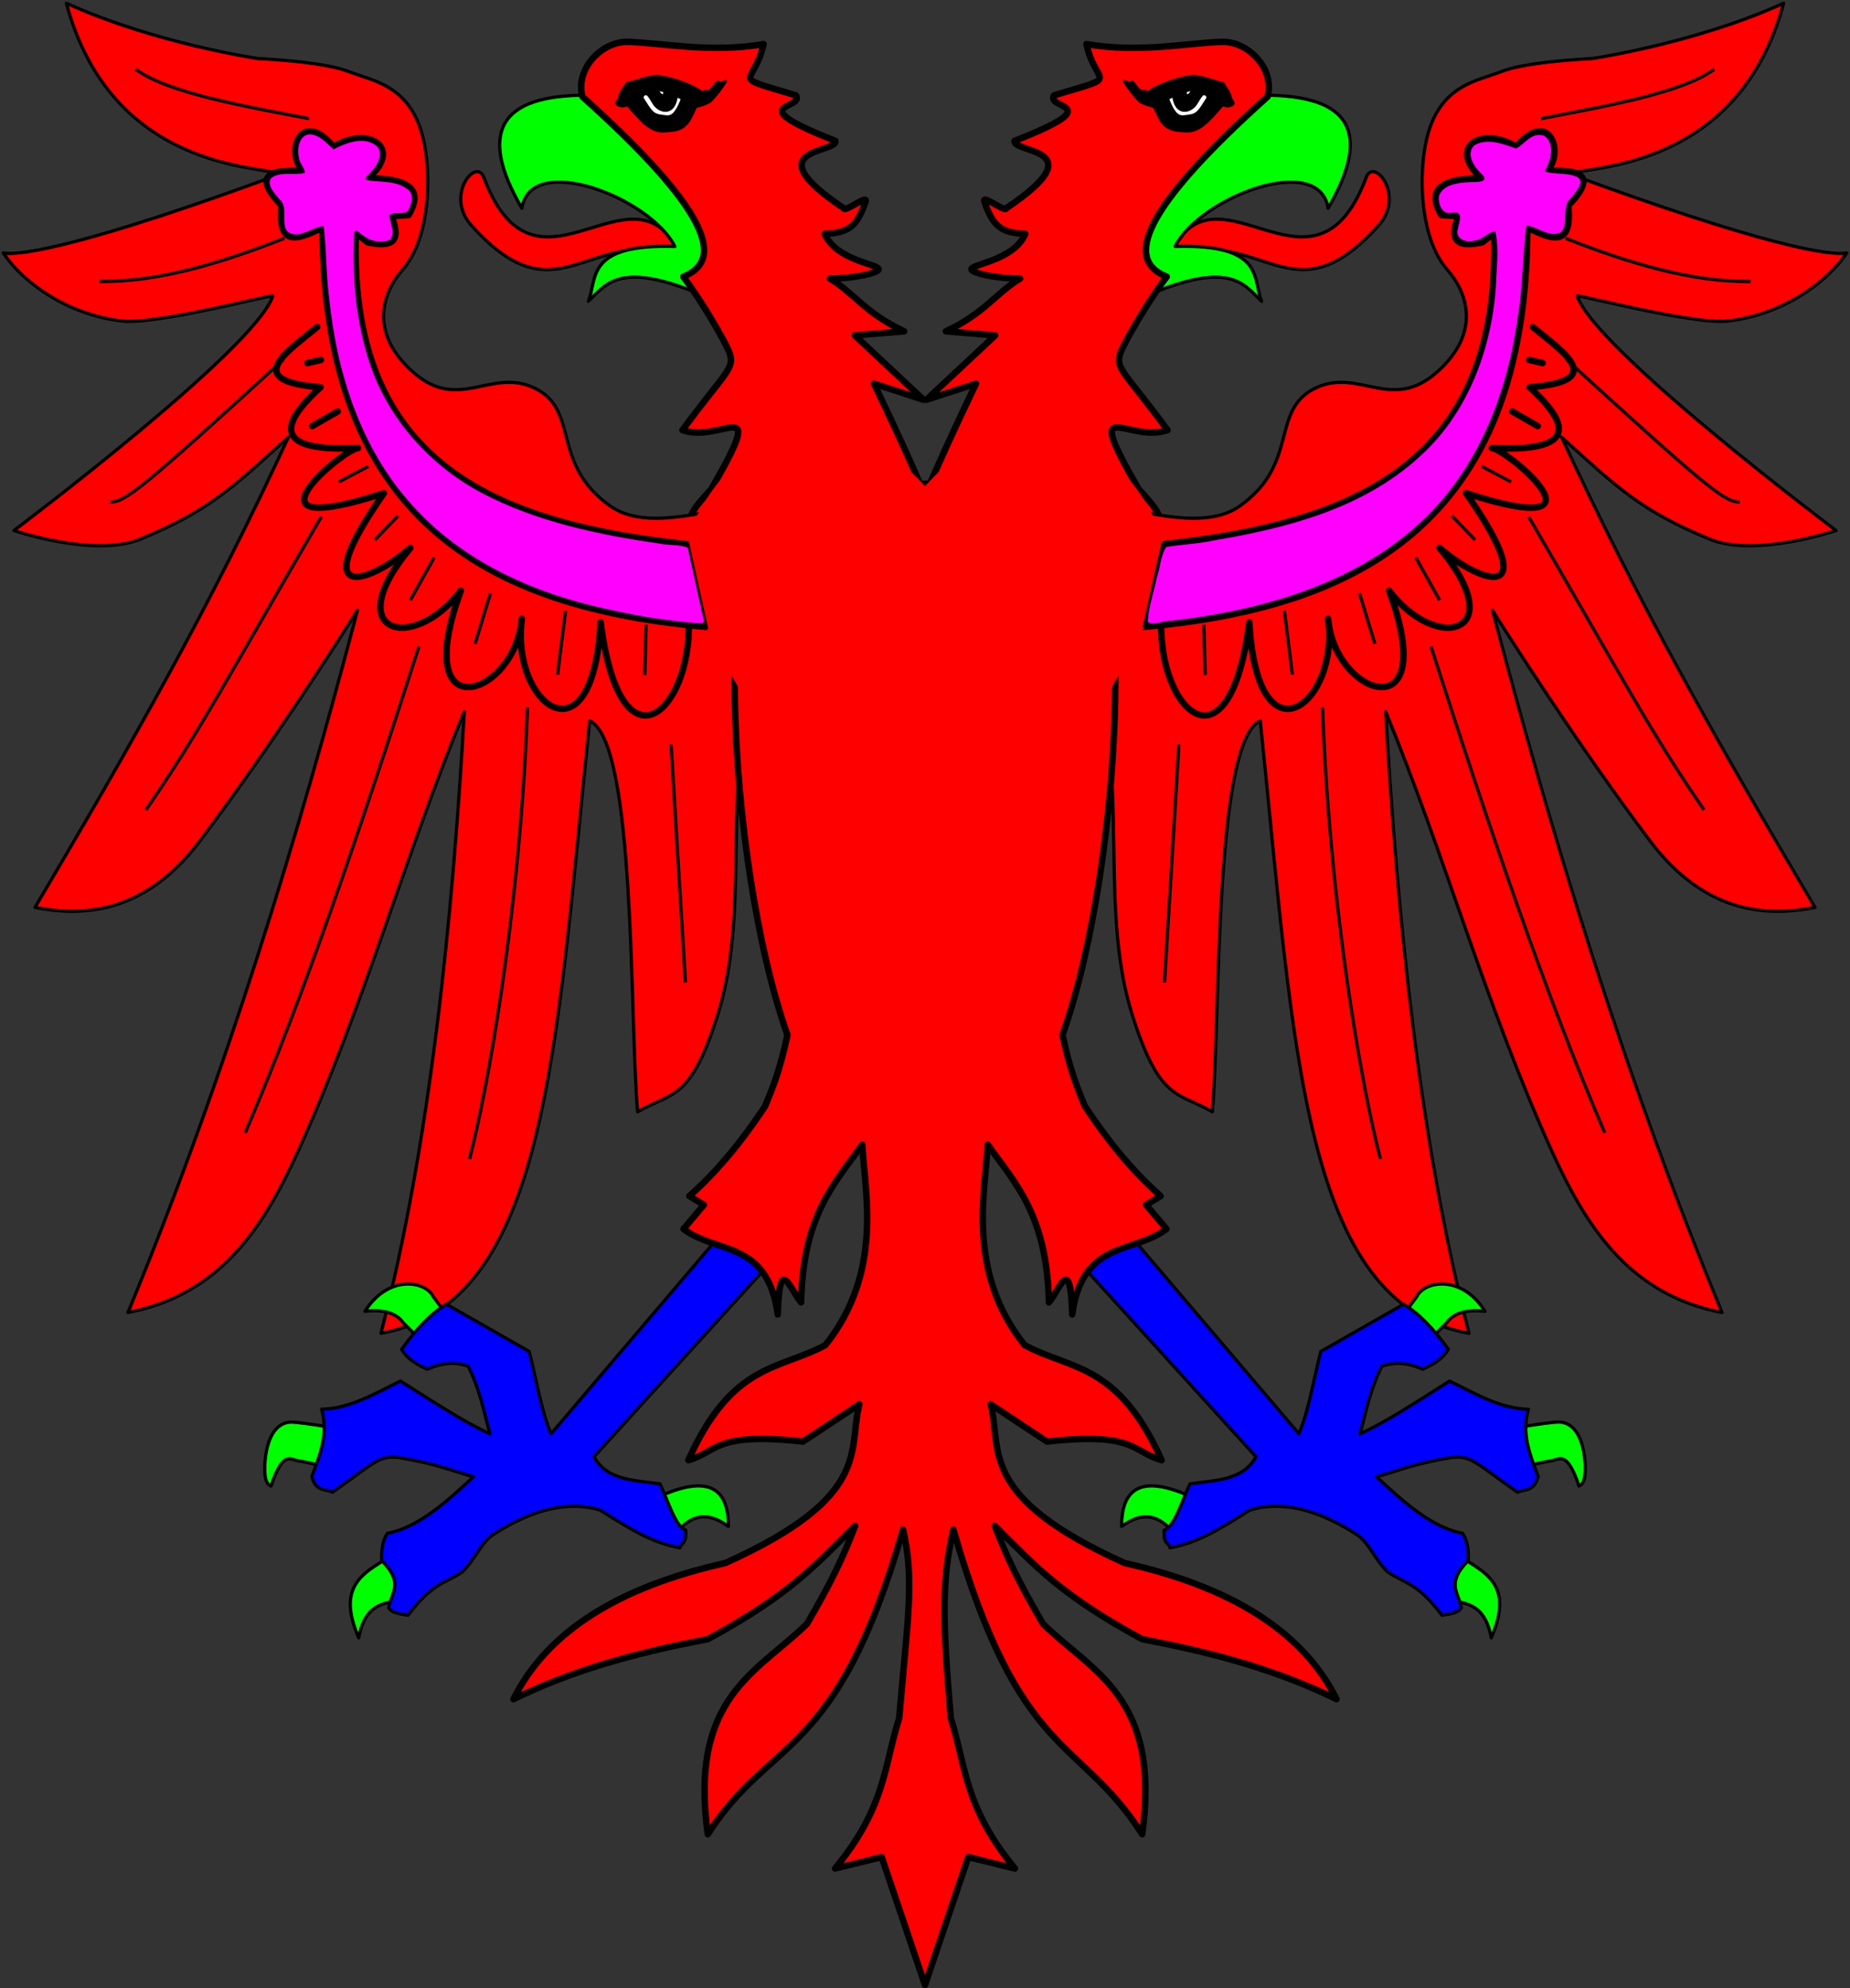 <?xml version="1.0" encoding="UTF-8" standalone="no"?>
<!-- Created with Inkscape (http://www.inkscape.org/) -->

<svg
   version="1.1"
   width="571.754"
   height="614.584"
   id="svg3044"
   xmlns="http://www.w3.org/2000/svg"
   xmlns:svg="http://www.w3.org/2000/svg"
   xmlns:rdf="http://www.w3.org/1999/02/22-rdf-syntax-ns#"
   xmlns:cc="http://creativecommons.org/ns#"
   xmlns:dc="http://purl.org/dc/elements/1.1/">
  <rect width="100%" height="100%" fill="#333333" stroke="none"/>
  <defs
     id="defs3046" />
  <g
     transform="translate(-14.132,-406.81)"
     id="layer1">
    <g
       transform="translate(0.009,392.362)"
       id="g5007">
      <g
         transform="matrix(-1,0,0,1,596.76,4.069)"
         id="use4688"
         style="fill:#ff0000;stroke:#000000;stroke-linejoin:round">
        <g
           id="g891">
          <g
             id="langued-2">
            <path
               d="m 219.94,88.611 c 4.07,1.022 5.41,-10.567 -3.71,-6.754 -15.74,-14.861 -41.41,22.283 -55.95,-16.939 -2.53,-5.633 -11.85,6.042 -3.75,15.075 26.27,29.267 34.96,1.461 63.41,8.618 z"
               id="path881" />
          </g>
          <g
             id="beaked-2">
            <path
               d="m 233.62,50.407 -4.72,51.623 c -26.35,-11.393 -30.5,-3.991 -36.19,1.5 2.86,-6.702 -1.22,-17.823 26.74,-16.971 C 211.8,71.384 174.86,57.285 172.18,74.75 158.51,51.271 165.27,39.638 192.43,39.824 Z"
               id="path883"
               style="fill:#00ff00" />
          </g>
          <path
             d="m 247.82,210.3 c 11.77,26.15 23.05,35.83 20.44,35.63 30.33,17.46 40.25,21.05 43.9,22.97 -15.29,-68.4 22.77,-27.51 -31.17,-139.93 l 15.34,4.99 -21.27,-19.91 15.27,-1.26 c -12.05,-5.6 -15.41,-11.75 -22.95,-16.282 8.81,-0.122 14.26,-1.831 14.94,-2.657 1.44,-1.755 -12.95,-2.567 -16.56,-11.203 7.19,-0.224 9.99,-2.138 12.64,-9.957 0.82,-2.389 -6.6,3.519 -6.73,2.071 C 243.55,55.92 269.84,57.799 269.08,53.931 239.18,42.215 259.74,44.22 256.86,39.853 235.46,33.386 244,37.268 246.87,24.006 c -16.75,2.892 -31.56,-0.477 -42.08,-0.683 -7.6,-0.156 -16.2,8.001 -13.91,16.934 39.5,35.454 44.01,50.595 31.16,55.653 5.79,7.54 13.04,20.21 14.22,23.29 1.99,5.18 -1.22,6.07 -14.45,24.14 12.37,4.32 26.68,-12.66 8.87,18.32 -14.19,14.92 -0.6,8.58 6.09,7.77 0,10.89 1.66,17.83 -15.84,28.38 z"
             id="path885"
             style="color:#000000;fill:#ff0000;stroke-width:2;stroke-linecap:round" />
          <path
             d="m 223.09,41.543 -9.16,-7.264 -5.94,7.38 8.72,7.89 z"
             id="path887"
             style="fill:#ffffff;stroke:none" />
          <path
             d="m 232.77,35.735 c 0.34,0.517 1.36,0.463 2.29,-0.161 -1.25,1.977 -2.67,3.987 -4.83,6.139 -1.53,0.865 -2.94,1.255 -4.31,1.547 -0.77,1.454 -1.69,3.75 -2.47,4.745 -1.98,2.534 -3.97,2.587 -6.95,2.821 -4.25,0.333 -6.96,-2.615 -11.47,-7.896 -0.27,-0.308 -1.78,0.285 -1.98,0.189 -0.46,-0.229 -1.86,-0.24 -1.41,-1.177 0.17,-0.354 0.73,-0.867 0.8,-1.479 0.15,-1.22 1.44,-2.955 1.53,-3.081 1.2,-1.693 0.1,-0.908 1.6,-1.329 1.74,-0.475 6.18,-2.039 8.22,-1.991 3.27,0.08 10.69,2.451 13.97,4.937 0.4,0.303 0.99,-0.531 1.41,-0.365 1.43,0.564 2.67,-2.137 3.6,-2.899 z m -10.9,5.08 c -2.57,-1.331 -4.36,-2.15 -6.21,-2.518 -0.47,-0.09 -0.94,-0.303 -1.43,-0.315 -0.15,0 -0.14,0.284 -0.1,0.427 0.13,0.337 0.31,1.134 1.63,1.719 0.52,0.23 0.56,-1.432 0.81,-1.542 0.95,-0.419 3.45,0.155 3.3,1.418 -0.64,5.546 -4.38,5.145 -6.37,2.941 -0.71,-0.794 -1.86,-3.35 -2.64,-3.571 -1.38,-0.386 -1.62,1.261 -1.67,1.214 2.68,4.218 3.17,5.433 6.28,5.767 2.15,0.231 3.89,1.152 6.39,-5.54 z"
             id="path889"
             style="fill:#000000" />
        </g>
        <g
           id="winged-2">
          <path
             d="m 240.53,182.26 -1.39,-15.32 c -10.86,1.49 -28.92,7.45 -39.62,-0.1 -18.5,-13.05 -9.45,-29.4 -23.09,-36.32 -13.64,-6.92 -23.66,7.75 -38.15,-5.33 -13.26,-11.97 -9.33,-24.17 -2.94,-31.451 7.85,-8.925 8.92,-26.569 6.82,-38.232 -3.41,-18.919 -16,-19.992 -23.7,-23.061 C 110.75,29.377 90.709,28.495 90.709,28.495 90.662,28.494 58.863,23.859 31.4,11.38 45.151,62.614 90.745,61.736 97.755,64.094 37.878,86.186 16.918,89.603 11.888,88.569 c 7.01,10.296 21.11,19.281 36.769,21.041 10.71,1.21 46.809,-8.4 46.545,-7.72 -5.503,16.54 -80.001,72.48 -80.001,72.48 0,0 24.905,8.48 39.05,2.66 21.315,-8.77 28.642,-16.02 45.769,-31.52 -23.754,51.52 -48.045,94.16 -78.313,145.36 13.578,2.68 33.37,2.82 50.971,-20.56 22.401,-29.75 44.522,-64.6 48.702,-71.3 -18.18,69.3 -40.399,143.08 -70.937,217.08 29.483,-5.63 42.697,-27.98 52.967,-50.73 20,-44.29 32.81,-90.96 50.99,-135.05 -3.57,63.52 -10.61,133.72 -25.77,192.21 51.39,-9.23 53.9,-87.05 64.5,-189.33 14.34,6.39 12.31,92.42 14.83,120.87 10.52,-6.22 16.22,-2.95 24.74,-29.97 8.51,-27.03 3.7,-57.74 7.61,-86.3 l 19.34,-41.01 z"
             id="path893" />
          <g
             id="g927">
            <path
               d="M 41.613,97.388 C 59.819,97.62 79.132,91.762 98.785,84.04"
               id="path895" />
            <path
               d="m 98.458,121.55 c -43.912,40.2 -49.046,44.16 -53.512,43.98"
               id="path897" />
            <path
               d="M 55.993,260.72 C 72.266,237.21 81.806,218.88 110.17,170.15"
               id="path899" />
            <path
               d="M 86.679,360.54 C 104.7,318.55 122.21,266.89 140.38,210.2"
               id="path901" />
            <path
               d="m 155.99,368.64 c 5.13,-19.25 15.61,-75.54 17.92,-139.58"
               id="path903" />
            <path
               d="m 222.73,314.06 -4.45,-73.51"
               id="path905" />
            <path
               d="m 110.05,121.64 -4.17,0.97"
               id="path907"
               style="color:#000000;fill:none;stroke-width:2;stroke-linecap:round" />
            <path
               d="m 115.27,137.57 -7.89,4.53"
               id="path909"
               style="color:#000000;fill:none;stroke-width:2;stroke-linecap:round" />
            <path
               d="m 124.7,154.54 -9.08,4.8"
               id="path911" />
            <path
               d="m 133.86,169.89 -7.1,7.37"
               id="path913" />
            <path
               d="m 145.06,182.75 -7.34,13.14"
               id="path915" />
            <path
               d="m 162.46,193.84 -4.75,15.56"
               id="path917" />
            <path
               d="m 185.69,199.19 -2.48,19.74"
               id="path919" />
            <path
               d="m 210.59,203.49 -0.42,15.56"
               id="path921" />
            <path
               d="M 106.4,47.072 C 86.944,43.271 62.909,39.228 52.877,31.809"
               id="path923" />
            <path
               d="m 108.91,111.49 c -9.829,8.04 -23.148,16.72 1.04,18.58 -13.504,12.31 -13.757,20.02 11.61,18.82 -4.2,0.1 -39.706,29.36 7.98,13.94 -24.75,35.32 -3.92,27.48 8.19,16.92 -22.33,26.67 0.85,32.68 15.59,13.19 -16.18,43.97 16.94,32.64 18.85,8.72 -3.63,26.44 21.93,45.97 24.35,1.07 6.06,47.4 27.79,28.17 27.26,0"
               id="path925"
               style="color:#000000;fill:none;stroke-width:2;stroke-linecap:round" />
          </g>
          <path
             d="m 230.99,193.16 c 1.37,6.39 1.51,5.48 2.65,11.37 -69.9,-5.17 -122.75,-31.64 -123.05,-123.77 -6.96,3.286 -14.032,6.781 -12.641,-6.822 -9.565,-9.91 -2.939,-11.084 6.531,-10.721 -5.461,-5.802 -0.57,-19.47 9.51,-7.471 11.02,-6.669 21.51,0.384 10.67,9.745 11.24,0.07 17.67,2.673 12.5,11.37 l -5.27,0.325 c 3.54,9.009 -1.12,9.394 -7.36,8.121 l -3.65,-2.923 c -2.6,75.836 48.84,92.646 117.84,97.596 z"
             id="path929"
             style="fill:#ff0000;stroke:#000001;stroke-width:2;stroke-linecap:round" />
        </g>
        <g
           id="g937">
          <g
             id="armed-2"
             style="fill:#00ff00">
            <path
               d="m 139.41,803.75 c -4.1,0.27 -8.83,2.61 -12.47,8.41 5.65,-0.66 9.75,0.54 11.78,3.5 l 6.53,6.53 8.28,-7.16 -5.47,-7.34 c -1.11,-2.44 -4.56,-4.21 -8.65,-3.94 z m -35.29,42.66 c -0.23,0 -0.44,0 -0.59,0 -4.136,0.42 -7.071,4.79 -7.561,13.09 0,2.77 -0.145,5.67 1.906,6.66 3.735,-11.11 6.045,-8.2 8.345,-7.85 2.78,0.43 11.13,2.48 11.22,2.19 0.1,-0.29 2.08,-12.16 2.06,-12.06 0,0.1 -11.89,-2.01 -15.38,-2.06 z m 125.54,19.71 c -3.39,0.1 -7.67,1.33 -12.85,3.79 l 6.28,10.84 c 4.26,-5.34 9.36,-7.13 16.16,-2.09 0,-8.47 -3.14,-12.67 -9.59,-12.54 z m -90.88,20.1 c -0.86,0 -1.84,0.33 -2.94,1.03 -8.78,5.57 -18.09,9.1 -10.84,25.84 2.01,-11.1 8.55,-10.92 14.69,-11.75 5.37,-0.72 5.13,-15.23 -0.91,-15.12 z"
               transform="translate(-3.244,-396.43)"
               id="path933" />
          </g>
          <g
             id="legged-2">
            <path
               d="m 264.23,383.93 -14.37,-11.02 -68.65,80.67 c -2.98,-6.85 -4.58,-16.79 -6.76,-25.43 l -25.6,-14.6 c -4.57,2.66 -9.39,7.67 -13.83,13.93 2.05,3.35 4.97,4.76 7.9,6.14 4.46,-1.98 8.71,-2.4 12.7,-0.89 3.98,8.3 4.79,14.17 6.72,20.9 -7.31,-3.32 -16.13,-8.99 -27.71,-16.34 -7.45,3.65 -15.65,8.57 -24.36,8.71 0.52,1.82 0.77,3.56 0.81,5.24 0.14,5.59 -1.98,10.54 -3.82,15.56 1.3,4.95 4.49,3.75 6.36,4.87 13.22,-9.29 14.21,-11.35 20.34,-10.78 12.19,2.04 16.09,4 23.26,5.99 -7.86,7.33 -16.93,15.67 -26.56,17.46 -1.63,2.25 -1.9,5.24 -1.81,8.42 7.01,7.04 2.96,9.94 2.16,14.58 0.71,1.5 3.27,1.95 5.97,2.33 7.92,-10.39 11.54,-9.73 16.88,-13.47 3.96,-3.87 5.71,-9.07 9.54,-11.53 12.99,-8.34 23.77,-10.23 32.92,-7.53 10.53,6.71 16.74,10.23 24.73,11.69 0.52,-1.81 2.02,-0.98 1.78,-5.47 -3.17,-1.02 -5.41,-8.82 -7.96,-14.29 -7.82,-1.14 -16.42,-1 -20.4,-8.39 z"
               id="path935"
               style="fill:#0000ff" />
          </g>
        </g>
      </g>
      <g
         transform="translate(3.236,4.069)"
         id="g4654">
        <g
           id="g4614">
          <g
             id="langued-1">
            <path
               d="m 219.94,88.611 c 4.065,1.022 5.411,-10.566 -3.713,-6.754 -15.738,-14.861 -41.405,22.284 -55.943,-16.939 -2.537,-5.634 -11.857,6.042 -3.753,15.074 26.264,29.272 34.958,1.461 63.409,8.618 z"
               id="path12925"
               style="fill:#ff0000;stroke-linejoin:round;stroke:#000000" />
          </g>
          <g
             id="beaked-1">
            <path
               d="M 233.616,50.407 228.902,102.026 C 202.547,90.637 198.403,98.039 192.71,103.528 195.575,96.828 191.492,85.707 219.449,86.559 211.795,71.384 174.857,57.285 172.179,74.75 158.505,51.271 165.27,39.638 192.429,39.824 z"
               id="path12927"
               style="fill:#00ff00;stroke-linejoin:round;stroke:#000000" />
          </g>
          <path
             d="m 247.82,210.3 c 11.77,26.146 23.05,35.827 20.44,35.629 30.327,17.463 40.248,21.056 43.901,22.974 -15.293,-68.405 22.773,-27.514 -31.171,-139.937 l 15.344,4.997 -21.276,-19.908 15.272,-1.26 c -12.045,-5.608 -15.409,-11.759 -22.951,-16.286 8.806,-0.122 14.26,-1.831 14.94,-2.657 1.445,-1.755 -12.95,-2.567 -16.559,-11.203 7.194,-0.223 9.987,-2.138 12.644,-9.957 0.812,-2.388 -6.609,3.519 -6.731,2.071 -28.125,-18.842 -1.838,-16.963 -2.589,-20.831 -29.9,-11.716 -9.347,-9.711 -12.226,-14.078 -21.395,-6.467 -12.861,-2.585 -9.994,-15.847 -16.741,2.892 -31.555,-0.477 -42.074,-0.683 -7.602,-0.156 -16.202,8.001 -13.912,16.934 39.5,35.454 44.013,50.594 31.162,55.653 5.791,7.54 13.035,20.205 14.217,23.287 1.989,5.188 -1.22,6.073 -14.452,24.142 12.376,4.32 26.684,-12.66 8.874,18.322 -14.195,14.921 -0.6,8.582 6.091,7.767 -0.018,10.894 1.662,17.828 -15.845,28.386 z"
             id="path12939"
             style="color:#000000;fill:#ff0000;stroke:#000000;stroke-width:2;stroke-linecap:round;stroke-linejoin:round" />
          <path
             d="m 223.091,41.543 -9.159,-7.264 -5.938,7.381 8.72,7.89 6.376,-8.006 z"
             id="path12945"
             style="fill:#ffffff" />
          <path
             d="m 232.769,35.735 c 0.34,0.517 1.365,0.463 2.293,-0.161 -1.253,1.977 -2.677,3.987 -4.837,6.139 -1.528,0.866 -2.931,1.255 -4.308,1.547 -0.766,1.454 -1.685,3.75 -2.463,4.745 -1.983,2.534 -3.97,2.588 -6.956,2.821 -4.25,0.333 -6.96,-2.615 -11.47,-7.896 -0.263,-0.308 -1.776,0.285 -1.973,0.189 -0.469,-0.229 -1.864,-0.24 -1.413,-1.177 0.17,-0.354 0.726,-0.867 0.799,-1.479 0.146,-1.221 1.436,-2.955 1.526,-3.082 1.206,-1.693 0.071,-0.907 1.608,-1.329 1.733,-0.475 6.177,-2.039 8.215,-1.991 3.273,0.078 10.691,2.451 13.967,4.936 0.4,0.304 0.993,-0.53 1.411,-0.365 1.428,0.564 2.674,-2.137 3.602,-2.899 z m -10.901,5.08 c -2.57,-1.331 -4.353,-2.15 -6.208,-2.518 -0.47,-0.093 -0.937,-0.303 -1.431,-0.315 -0.154,-0.004 -0.142,0.283 -0.086,0.427 0.132,0.337 0.306,1.134 1.629,1.719 0.52,0.23 0.562,-1.432 0.811,-1.542 0.944,-0.418 3.444,0.155 3.298,1.419 -0.643,5.545 -4.381,5.144 -6.368,2.94 -0.715,-0.794 -1.862,-3.35 -2.648,-3.57 -1.379,-0.387 -1.613,1.261 -1.66,1.214 2.674,4.218 3.161,5.433 6.276,5.767 2.149,0.23 3.89,1.152 6.387,-5.54 z"
             id="path12947"
             style="fill:#000000;stroke-linejoin:round;stroke:#000000" />
        </g>
        <g
           id="winged-1">
          <path
             d="m 240.532,182.258 -1.391,-15.317 c -10.862,1.484 -28.921,7.445 -39.618,-0.1 -18.506,-13.052 -9.451,-29.399 -23.091,-36.319 -13.641,-6.92 -23.66,7.746 -38.155,-5.336 -13.259,-11.967 -9.331,-24.17 -2.935,-31.447 7.845,-8.925 8.915,-26.569 6.815,-38.233 -3.407,-18.919 -15.993,-19.992 -23.699,-23.061 -7.706,-3.069 -27.749,-3.951 -27.749,-3.951 -0.046,-1.57e-4 -31.845,-4.635 -59.309,-17.115 13.751,51.234 59.345,50.356 66.355,52.714 -59.877,22.093 -80.836,25.509 -85.867,24.475 7.011,10.296 21.111,19.285 36.77,21.044 10.709,1.203 46.808,-8.405 46.545,-7.724 -5.503,16.539 -80.001,72.477 -80.001,72.477 0,0 24.905,8.487 39.05,2.665 21.315,-8.774 28.642,-16.021 45.767,-31.517 -23.752,51.52 -48.043,94.157 -78.311,145.359 13.579,2.678 33.37,2.815 50.971,-20.562 22.402,-29.754 44.521,-64.605 48.703,-71.299 -18.181,69.295 -40.4,143.079 -70.937,217.077 29.482,-5.625 42.697,-27.98 52.968,-50.726 20,-44.292 32.804,-90.958 50.989,-135.047 -3.569,63.516 -10.611,133.72 -25.774,192.206 51.391,-9.232 53.907,-87.051 64.507,-189.335 14.337,6.397 12.307,92.42 14.822,120.874 10.527,-6.218 16.226,-2.947 24.74,-29.974 8.513,-27.027 3.706,-57.739 7.618,-86.301 l 19.336,-41.002 z"
             id="path3576"
             style="fill:#ff0000;stroke-linejoin:round;stroke:#000000" />
          <g
             id="g4554">
            <path
               d="M 41.613,97.388 C 59.819,97.62 79.132,91.762 98.785,84.04"
               id="path3578"
               style="fill:#ff0000;stroke-linejoin:round;stroke:#000000" />
            <path
               d="M 98.458,121.554 C 54.546,161.751 49.412,165.709 44.946,165.528"
               id="path3580"
               style="fill:#ff0000;stroke-linejoin:round;stroke:#000000" />
            <path
               d="m 55.993,260.719 c 16.272,-23.512 25.812,-41.837 54.18,-90.566"
               id="path3582"
               style="fill:#ff0000;stroke-linejoin:round;stroke:#000000" />
            <path
               d="M 86.679,360.542 C 104.703,318.549 122.213,266.895 140.375,210.203"
               id="path3584"
               style="fill:#ff0000;stroke-linejoin:round;stroke:#000000" />
            <path
               d="m 155.986,368.635 c 5.137,-19.248 15.61,-75.531 17.928,-139.576"
               id="path3586"
               style="fill:#ff0000;stroke-linejoin:round;stroke:#000000" />
            <path
               d="m 222.729,314.065 -4.444,-73.515"
               id="path3588"
               style="fill:#ff0000;stroke-linejoin:round;stroke:#000000" />
            <path
               d="m 110.047,121.643 -4.169,0.969"
               id="path3594"
               style="color:#000000;fill:none;stroke:#000000;stroke-width:2;stroke-linecap:round;stroke-linejoin:round" />
            <path
               d="m 115.273,137.573 -7.893,4.525"
               id="path3596"
               style="color:#000000;fill:none;stroke:#000000;stroke-width:2;stroke-linecap:round;stroke-linejoin:round" />
            <path
               d="m 124.705,154.542 -9.084,4.802"
               id="path3598"
               style="fill:#ff0000;stroke-linejoin:round;stroke:#000000" />
            <path
               d="m 133.858,169.895 -7.093,7.364"
               id="path3600"
               style="fill:#ff0000;stroke-linejoin:round;stroke:#000000" />
            <path
               d="m 145.059,182.754 -7.337,13.136"
               id="path3602"
               style="fill:#ff0000;stroke-linejoin:round;stroke:#000000" />
            <path
               d="m 162.459,193.836 -4.75,15.56"
               id="path3604"
               style="fill:#ff0000;stroke-linejoin:round;stroke:#000000" />
            <path
               d="m 185.686,199.193 -2.481,19.739"
               id="path3606"
               style="fill:#ff0000;stroke-linejoin:round;stroke:#000000" />
            <path
               d="m 210.588,203.488 -0.414,15.56"
               id="path3608"
               style="fill:#ff0000;stroke-linejoin:round;stroke:#000000" />
            <path
               d="M 106.402,47.072 C 86.944,43.271 62.909,39.228 52.877,31.809"
               id="path3610"
               style="fill:#ff0000;stroke-linejoin:round;stroke:#000000" />
            <path
               d="m 108.914,111.485 c -9.834,8.044 -23.153,16.721 1.037,18.584 -13.506,12.311 -13.759,20.015 11.609,18.816 -4.197,0.058 -39.706,29.365 7.981,13.944 -24.755,35.324 -3.925,27.483 8.185,16.923 -22.326,26.666 0.857,32.681 15.594,13.183 -16.176,43.976 16.936,32.643 18.852,8.727 -3.636,26.434 21.928,45.964 24.345,1.063 6.064,47.409 27.789,28.172 27.267,0.047"
               id="path3592"
               style="color:#000000;fill:none;stroke:#000000;stroke-width:2;stroke-linecap:round;stroke-linejoin:round" />
          </g>
          <path
             d="m 230.994,193.16 c 1.366,6.393 1.507,5.478 2.648,11.37 -69.9,-5.173 -122.753,-31.642 -123.052,-123.77 -6.964,3.286 -14.032,6.782 -12.642,-6.822 -9.564,-9.91 -2.939,-11.084 6.535,-10.72 -5.465,-5.803 -0.573,-19.471 9.504,-7.472 11.019,-6.669 21.508,0.385 10.667,9.746 11.249,0.07 17.677,2.672 12.504,11.37 l -5.265,0.325 c 3.533,9.009 -1.126,9.394 -7.361,8.121 l -3.658,-2.924 c -2.597,75.839 48.841,92.647 117.847,97.593 z"
             id="path9841"
             style="fill:#ff0000;stroke:#000001;stroke-width:2;stroke-linecap:round;stroke-linejoin:round" />
        </g>
        <g
           id="g4597">
          <g
             id="armed-1">
            <path
               d="m 139.406,803.75 c -4.094,0.274 -8.827,2.613 -12.469,8.406 5.654,-0.655 9.751,0.547 11.781,3.5 l 6.531,6.531 8.281,-7.156 -5.469,-7.344 c -1.108,-2.437 -4.562,-4.211 -8.656,-3.938 z M 104.125,846.406 c -0.232,-0.004 -0.442,0.016 -0.594,0.031 -4.137,0.425 -7.072,4.796 -7.562,13.094 -0.007,2.773 -0.145,5.667 1.906,6.656 3.739,-11.103 6.042,-8.2 8.344,-7.844 2.781,0.431 11.135,2.48 11.219,2.188 0.084,-0.292 2.083,-12.165 2.062,-12.062 -0.019,0.096 -11.893,-2.007 -15.375,-2.062 z M 229.656,866.125 c -3.381,0.071 -7.664,1.325 -12.844,3.781 l 6.281,10.844 c 4.258,-5.34 9.361,-7.131 16.156,-2.094 0.024,-8.463 -3.138,-12.666 -9.594,-12.531 z m -90.875,20.094 c -0.862,0.016 -1.839,0.335 -2.938,1.031 -8.788,5.571 -18.098,9.1 -10.844,25.844 2.007,-11.1 8.551,-10.927 14.688,-11.75 5.37,-0.72 5.128,-15.238 -0.906,-15.125 z"
               transform="translate(-3.244,-396.431)"
               id="path3538"
               style="fill:#00ff00;stroke-linejoin:round;stroke:#000000" />
          </g>
          <g
             id="legged-1">
            <path
               d="m 264.235,383.925 -14.371,-11.02 -68.651,80.676 c -2.982,-6.856 -4.586,-16.789 -6.768,-25.433 l -25.598,-14.602 c -4.563,2.663 -9.383,7.671 -13.825,13.936 2.052,3.344 4.966,4.761 7.898,6.141 4.464,-1.985 8.712,-2.399 12.697,-0.896 3.987,8.305 4.789,14.169 6.727,20.903 -7.312,-3.316 -16.131,-8.993 -27.717,-16.336 -7.443,3.641 -15.643,8.562 -24.358,8.701 0.52,1.82 0.766,3.562 0.808,5.246 0.138,5.59 -1.978,10.537 -3.817,15.563 1.295,4.949 4.488,3.741 6.362,4.864 13.216,-9.292 14.212,-11.348 20.341,-10.78 12.192,2.042 16.088,3.997 23.254,5.987 -7.853,7.333 -16.926,15.672 -26.554,17.466 -1.638,2.244 -1.907,5.235 -1.818,8.421 7.011,7.036 2.961,9.937 2.164,14.577 0.707,1.498 3.268,1.952 5.968,2.327 7.922,-10.388 11.541,-9.725 16.877,-13.471 3.964,-3.869 5.717,-9.064 9.54,-11.521 12.993,-8.349 23.778,-10.233 32.921,-7.532 10.536,6.706 16.743,10.231 24.731,11.688 0.526,-1.806 2.022,-0.984 1.784,-5.474 -3.169,-1.019 -5.408,-8.819 -7.966,-14.288 -7.814,-1.141 -16.416,-0.998 -20.398,-8.39 l 69.767,-76.753 z"
               id="path3546"
               style="fill:#0000ff;stroke-linejoin:round;stroke:#000000" />
          </g>
        </g>
      </g>
      <path
         d="m 257.008,164.008 c -23.657,6.133 -18.56,116.574 0.487,170.372 -2.302,10.887 -4.604,16.415 -6.906,22.019 -3.94,5.845 -11.817,17.519 -23.422,27.778 l 4.504,2.71 -6.306,7.453 c 10.184,7.789 26.041,3.42 29.127,26.423 0.521,-18.844 3.654,-7.97 7.207,-3.726 0.573,-27.27 10.67,-37.096 18.918,-48.781 0.643,13.894 6.814,39.193 -11.411,61.993 -14.249,7.706 -28.828,5.391 -42.339,35.57 9.311,-2.709 8.037,-8.762 35.433,-5.759 l 17.416,-11.518 c -3.594,14.3 4.158,28.493 -41.438,49.073 -32.237,7.218 -54.838,20.729 -65.461,42.061 17.603,-8.567 36.215,-14.04 60.056,-18.53 25.201,-13.695 32.784,-22.394 45.54,-35.002 -3.625,9.566 -7.599,17.839 -14.912,30.295 -15.34,15.027 -36.467,22.563 -30.628,65.003 19.318,-30.347 39.727,-22.486 60.35,-94.178 3.606,15.681 1.429,27.356 -1.196,58.294 -4.704,14.746 -4.105,27.414 -19.818,46.473 l 14.413,-3.53 13.377,39.531 13.377,-39.531 14.413,3.53 c -15.713,-19.059 -15.115,-31.727 -19.818,-46.473 -2.625,-30.938 -2.801,-42.614 0.804,-58.294 20.624,71.693 39.032,63.832 58.35,94.178 5.838,-42.439 -15.288,-49.976 -30.628,-65.003 -7.313,-12.456 -11.287,-20.729 -14.912,-30.295 12.757,12.608 20.34,21.306 45.54,35.002 23.841,4.49 42.452,9.963 60.056,18.53 -10.623,-21.332 -33.223,-34.843 -65.461,-42.061 -45.597,-20.581 -37.845,-34.773 -41.438,-49.073 l 17.416,11.518 c 27.396,-3.003 26.122,3.05 35.433,5.759 -13.512,-30.179 -28.09,-27.864 -42.339,-35.57 -18.225,-22.8 -12.054,-48.099 -11.411,-61.993 8.248,11.685 18.345,21.511 18.918,48.781 3.553,-4.243 6.686,-15.118 7.207,3.726 3.086,-23.003 18.943,-18.634 29.127,-26.423 l -6.306,-7.453 4.504,-2.71 c -11.605,-10.259 -19.482,-21.933 -23.422,-27.778 -2.302,-5.604 -4.604,-11.132 -6.906,-22.019 19.047,-53.799 24.144,-164.239 0.487,-170.372 z"
         id="path12933"
         style="color:#000000;fill:#ff0000;stroke:#000000;stroke-width:2;stroke-linecap:round;stroke-linejoin:round" />
      <path
         d="m 255.984,147.394 c -20.473,10.236 -33.046,32.73 -29.89,45.355 7.78,31.118 73.906,119.245 73.906,119.245 0,0 66.126,-88.126 73.906,-119.245 3.156,-12.624 -9.417,-35.118 -29.89,-45.355 -20.473,-10.236 -44.016,17.386 -44.016,17.386 0,0 -23.543,-27.622 -44.016,-17.386 z"
         id="path3266"
         style="color:#000000;fill:#ff0000;stroke-width:2" />
      <path
         style="fill:#ff0000;stroke:#000000;stroke-linejoin:round"
         d="m 373.58,182.307 -5.852,26.098"
         id="path2845" />
      <path
         style="fill:#ff0000;stroke:#000000;stroke-linejoin:round"
         d="m 226.536,181.845 6.004,27.108"
         id="path2847" />
      <g
         id="kleestengel"
         style="fill:#ff00ff">
        <path
           style="stroke:#000000;stroke-width:0.541;stroke-linejoin:round"
           d="m 475.736,41.467 c -3.1,-0.073 -4.816,2.948 -7.232,4.154 -4.025,-1.443 -8.985,-3.366 -13.029,-0.879 -3.092,2.937 0.147,7.316 2.539,9.526 1.813,1.771 -1.678,1.72 -2.68,1.724 -3.729,0.155 -9.039,0.326 -10.803,4.263 -0.561,2.507 0.763,6.323 3.937,5.789 3.819,-0.952 2.217,2.406 1.82,4.713 -1.03,3.164 2.874,4.762 5.395,3.863 2.426,-0.082 4.111,-2.404 6.227,-2.847 1.207,5.456 0.286,11.249 0.125,16.825 -1.338,19.57 -8.812,39.379 -23.734,52.607 -17.239,15.708 -40.573,21.793 -63.033,25.555 -4.925,1.121 -10.038,1.22 -14.97,2.086 -1.903,2.665 -1.945,6.503 -3.047,9.606 -0.907,4.618 -2.674,9.261 -2.785,13.946 2.091,1.553 5.18,-0.444 7.565,-0.221 27.432,-3.205 55.796,-10.984 76.651,-30.007 18.131,-16.414 27.464,-40.343 30.672,-64.157 1.597,-9.266 1.46,-18.734 2.649,-28.02 3.458,0.638 7.174,3.949 10.677,1.982 2.677,-3.112 -0.176,-8.08 3.336,-10.879 1.14,-1.661 4.288,-4.836 1.72,-6.528 -3.052,-1.595 -7.062,-0.788 -9.94,-1.76 1.804,-3.191 3.186,-8.333 -0.211,-10.926 -0.562,-0.307 -1.211,-0.431 -1.847,-0.413 z"
           id="path2918"
           transform="translate(14.123,14.448)" />
        <path
           style="stroke:#000000;stroke-width:0.382;stroke-linejoin:round"
           d="m 95.703,41.328 c -3.474,0.216 -4.224,4.784 -3.464,7.519 0.058,1.674 1.718,2.91 1.742,4.451 -3.353,0.775 -7.501,-0.659 -10.401,1.685 -1.497,2.321 1.152,4.753 2.425,6.507 2.629,2.012 1.207,5.521 1.868,8.351 0.307,2.893 3.824,3.31 6.001,2.311 2.012,-0.55 3.995,-1.833 5.991,-2.104 0.861,7.447 0.71,15.006 1.716,22.454 2.367,22.991 9.808,46.313 25.596,63.691 14.342,16.136 34.489,25.91 55.183,31.057 11.25,2.764 22.723,4.895 34.289,5.647 2.106,-0.193 0.438,-2.88 0.42,-4.038 -1.464,-6.579 -2.916,-13.162 -4.372,-19.743 -2.699,-1.011 -5.978,-0.682 -8.886,-1.276 -18.926,-2.73 -38.063,-6.737 -55.109,-15.76 -16.434,-8.805 -29.602,-23.925 -34.896,-41.891 -3.776,-12.336 -4.786,-25.429 -4.148,-38.253 0.445,-1.161 1.81,0.735 2.36,0.942 2.336,1.876 6.009,2.733 8.728,1.282 1.731,-2.189 -0.023,-5.187 -0.174,-7.566 1.828,-1.286 5.272,0.57 6.118,-2.22 0.935,-1.998 1.46,-4.799 -0.813,-6.132 -3.542,-2.707 -8.238,-1.999 -12.306,-2.72 -1.163,-0.369 0.81,-1.465 1.047,-2.049 2.074,-2.057 4.443,-5.918 1.903,-8.491 -3.951,-3.207 -9.445,-1.06 -13.413,0.97 -2.132,-1.907 -4.325,-4.48 -7.404,-4.626 z"
           id="path2991"
           transform="translate(14.123,14.448)" />
      </g>
    </g>
  </g>
</svg>
